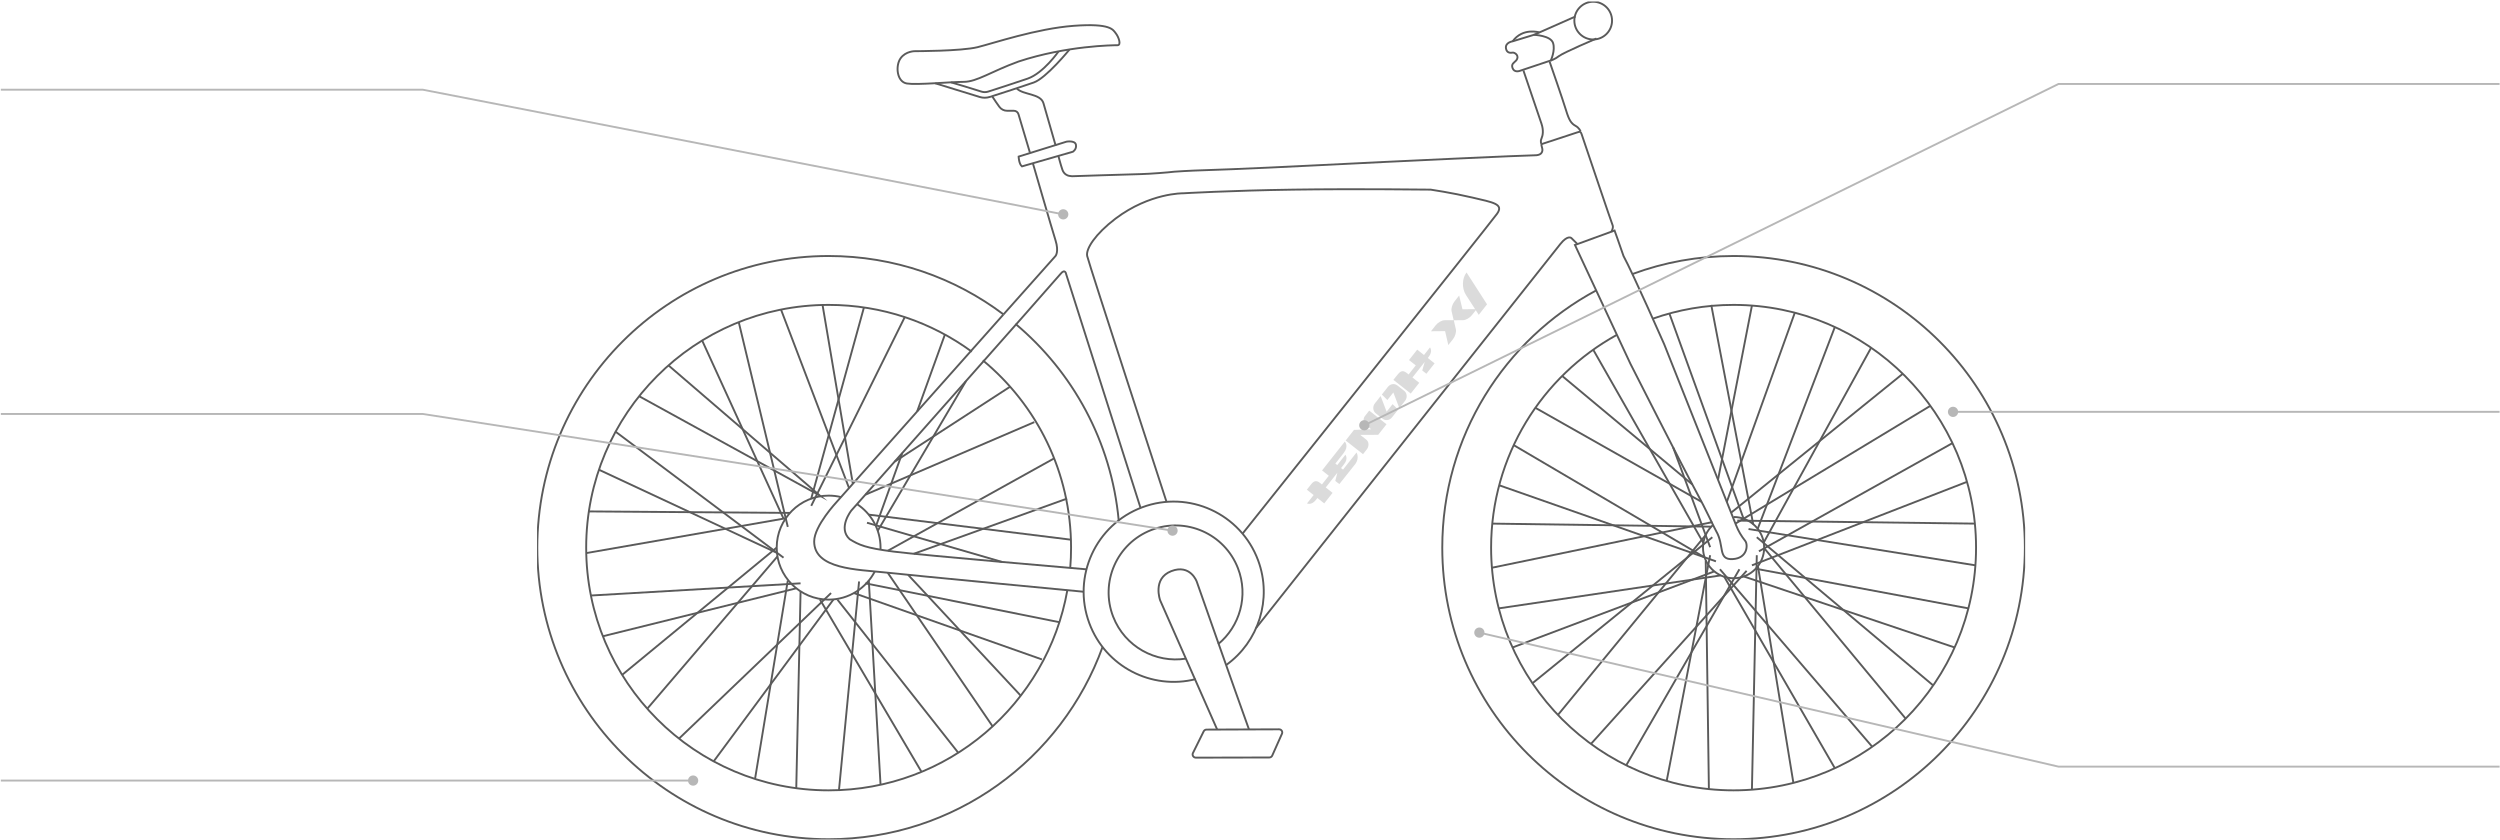 <svg width="1357" height="456" viewBox="0 0 1357 456" fill="none" xmlns="http://www.w3.org/2000/svg">
<g clip-path="url(#clip0_10_531)">
<path d="M886.075 148.757C903.183 142.405 921.684 138.962 940.985 138.962C1028.3 138.962 1099.1 209.839 1099.1 297.248C1099.1 384.657 1028.3 455.534 940.985 455.534C853.669 455.534 782.867 384.657 782.867 297.248C782.867 236.819 816.697 184.284 866.448 157.631" stroke="#5A5A5A" stroke-width="1.041" stroke-miterlimit="10"/>
<path d="M897.164 172.976C910.862 168.138 925.627 165.497 940.985 165.497C1013.65 165.497 1072.6 224.472 1072.6 297.248C1072.6 370.025 1013.68 429 940.985 429C868.286 429 809.373 370.025 809.373 297.248C809.373 247.474 836.977 204.111 877.685 181.732" stroke="#5A5A5A" stroke-width="1.041" stroke-miterlimit="10"/>
<path d="M551.19 175.796C582.292 201.855 603.254 239.668 607.227 282.438" stroke="#5A5A5A" stroke-width="1.041" stroke-miterlimit="10"/>
<path d="M598.451 351.237C576.392 412.082 518.162 455.534 449.762 455.534C362.446 455.534 291.644 384.657 291.644 297.248C291.644 209.839 362.446 138.962 449.762 138.962C485.4 138.962 518.28 150.745 544.698 170.661" stroke="#5A5A5A" stroke-width="1.041" stroke-miterlimit="10"/>
<path d="M533.49 195.592C562.724 219.752 581.373 256.319 581.373 297.248C581.373 300.958 581.225 304.638 580.928 308.289" stroke="#5A5A5A" stroke-width="1.041" stroke-miterlimit="10"/>
<path d="M579.357 320.369C568.446 382.105 514.574 429 449.762 429C377.092 429 318.18 369.995 318.18 297.248C318.18 224.501 377.092 165.497 449.791 165.497C478.847 165.497 505.709 174.935 527.501 190.903" stroke="#5A5A5A" stroke-width="1.041" stroke-miterlimit="10"/>
<path d="M474.845 310.189C470.16 319.271 460.702 325.474 449.791 325.474C434.225 325.474 421.595 312.83 421.595 297.248C421.595 281.666 434.225 269.022 449.791 269.022C452.104 269.022 454.357 269.289 456.492 269.823" stroke="#5A5A5A" stroke-width="1.041" stroke-miterlimit="10"/>
<path d="M465.179 273.623C472.858 278.668 477.958 287.365 477.958 297.248C477.958 297.634 477.958 297.99 477.928 298.376" stroke="#5A5A5A" stroke-width="1.041" stroke-miterlimit="10"/>
<path d="M695.848 398.28L690.57 410.123C690.303 410.746 689.681 411.162 688.999 411.162L649.091 411.251C647.816 411.251 646.957 409.885 647.52 408.758L653.361 396.974C653.657 396.381 654.25 396.025 654.902 396.025L694.276 395.876C695.522 395.847 696.381 397.152 695.848 398.28Z" stroke="#5A5A5A" stroke-width="1.041" stroke-miterlimit="10"/>
<path d="M677.94 395.906C671.091 376.97 649.595 315.709 649.595 315.709C649.595 315.709 646.156 306.004 635.779 310.011C625.402 314.047 629.73 325.86 629.73 325.86L660.684 395.995" stroke="#5A5A5A" stroke-width="1.041" stroke-miterlimit="10"/>
<path d="M649.032 368.63C625.165 374.684 600.052 361.892 591.276 338.266C581.847 312.949 594.745 284.782 620.035 275.344C645.326 265.905 673.463 278.816 682.891 304.134C690.748 325.296 683.069 348.417 665.576 360.972" stroke="#5A5A5A" stroke-width="1.041" stroke-miterlimit="10"/>
<path d="M643.754 357.5C627.24 360.111 610.548 351 604.232 334.764C596.968 316.036 606.219 294.963 624.927 287.691C643.636 280.419 664.687 289.68 671.951 308.408C677.791 323.426 672.988 339.958 661.188 349.664" stroke="#5A5A5A" stroke-width="1.041" stroke-miterlimit="10"/>
<path d="M947.3 293.597C945.254 291.075 943.594 288.255 942.408 285.257L903.301 186.807C903.301 186.807 886.312 148.282 881.242 138.962C878.604 131.186 876.38 125.131 876.38 125.131L854.884 132.967L884.978 197.433C884.978 197.433 913.856 254.39 920.26 266.084C926.665 277.778 930.222 286.088 931.527 288.285C936.152 296.15 932.298 303.926 940.451 303.481C948.634 303.066 948.901 295.556 947.3 293.597Z" stroke="#5A5A5A" stroke-width="1.041" stroke-miterlimit="10"/>
<path d="M856.219 132.462L853.017 129.286C853.017 129.286 851.149 127.209 846.939 132.462C842.728 137.716 681.764 340.908 681.764 340.908" stroke="#5A5A5A" stroke-width="1.041" stroke-miterlimit="10"/>
<path d="M874.66 125.755C874.66 125.755 875.965 123.558 875.283 122.134C874.72 120.887 861.882 82.807 858.472 72.745C857.998 71.35 857.553 71.38 856.159 71.855L837.451 77.999C836.176 78.414 836.888 79.216 837.125 80.551C837.125 80.551 838.222 84.291 833.152 84.291C828.082 84.291 760.986 87.378 715.327 89.693C675.39 91.711 654.102 92.423 647.846 92.602C646.986 92.631 638.299 93.076 637.41 93.195C634.267 93.611 624.097 94.382 619.383 94.501C609.955 94.709 584.457 95.599 581.877 95.659C581.699 95.659 580.454 95.481 580.276 95.451C579.387 95.302 577.519 94.531 576.689 92.186C575.71 89.366 574.495 84.677 574.495 84.677" stroke="#5A5A5A" stroke-width="1.041" stroke-miterlimit="10"/>
<path d="M633.14 272.257C633.14 272.257 590.95 142.821 590.12 138.962C589.289 135.104 594.597 126.942 605.507 118.661C624.186 104.592 642.242 104.919 642.242 104.919C642.242 104.919 667.563 103.435 701.955 102.93C736.348 102.425 776.552 102.93 776.552 102.93C776.552 102.93 787.967 104.592 799.204 107.234C810.441 109.875 816.4 110.706 812.605 116.019C808.81 121.332 674.441 289.68 674.441 289.68" stroke="#5A5A5A" stroke-width="1.041" stroke-miterlimit="10"/>
<path d="M619.087 275.7L578.705 148.787C578.705 148.787 578.201 145.462 575.562 148.787C572.923 152.081 462.095 277.125 462.095 277.125C462.095 277.125 454.594 286.623 461.206 292.677C466.306 295.794 469.686 297.426 485.133 299.415C500.58 301.403 589.704 309.031 589.704 309.031" stroke="#5A5A5A" stroke-width="1.041" stroke-miterlimit="10"/>
<path d="M544.697 170.661L454.327 272.257C454.327 272.257 441.934 285.406 441.934 293.894C441.934 309.031 465.742 309.12 479.766 310.664C493.968 312.237 588.192 321.2 588.192 321.2" stroke="#5A5A5A" stroke-width="1.041" stroke-miterlimit="10"/>
<path d="M560.649 88.624C560.649 88.624 570.937 124.122 572.923 130.414C574.91 136.706 572.923 138.962 572.923 138.962L544.697 170.661" stroke="#5A5A5A" stroke-width="1.041" stroke-miterlimit="10"/>
<path d="M857.879 71.231C857.879 71.231 857.316 69.451 855.122 68.263C852.928 67.046 851.712 65.384 850.052 59.864C848.391 54.343 841.127 33.478 841.127 33.478" stroke="#5A5A5A" stroke-width="1.041" stroke-miterlimit="10"/>
<path d="M836.71 78.177C836.71 78.177 835.939 76.96 836.71 75.209C837.481 73.428 837.925 70.786 836.71 67.136C835.494 63.485 826.896 38.227 826.896 38.227" stroke="#5A5A5A" stroke-width="1.041" stroke-miterlimit="10"/>
<path d="M824.761 38.523L841.78 32.825C841.78 32.825 844.329 27.423 842.995 23.327C841.661 19.231 832.618 18.904 832.618 18.904L821.025 22.436C821.025 22.436 816.786 23.03 817.468 26.443C817.972 28.936 820.017 28.729 821.144 28.551C821.974 28.432 825.058 30.035 823.012 32.795C821.796 34.131 820.166 34.665 821.025 36.98C821.945 39.503 824.761 38.523 824.761 38.523Z" stroke="#5A5A5A" stroke-width="1.041" stroke-miterlimit="10"/>
<path d="M832.618 18.905L855.122 8.962" stroke="#5A5A5A" stroke-width="1.041" stroke-miterlimit="10"/>
<path d="M841.78 32.825C841.78 32.825 843.885 32.261 846.286 30.391C848.718 28.521 866.566 20.893 866.566 20.893" stroke="#5A5A5A" stroke-width="1.041" stroke-miterlimit="10"/>
<path d="M835.553 17.599C835.553 17.599 826.57 14.809 821.055 22.437" stroke="#5A5A5A" stroke-width="1.041" stroke-miterlimit="10"/>
<path d="M864.787 21.427C870.437 21.427 875.016 16.843 875.016 11.188C875.016 5.532 870.437 0.948 864.787 0.948C859.138 0.948 854.558 5.532 854.558 11.188C854.558 16.843 859.138 21.427 864.787 21.427Z" stroke="#5A5A5A" stroke-width="1.041" stroke-miterlimit="10"/>
<path d="M554.719 90.316L582.352 82.362C582.352 82.362 584.516 81.026 584.012 78.562C583.508 76.069 578.883 76.9 578.883 76.9L552.91 85.003C552.91 85.033 553.058 89.01 554.719 90.316Z" stroke="#5A5A5A" stroke-width="1.041" stroke-miterlimit="10"/>
<path d="M496.666 27.779C496.666 27.779 521.808 27.779 530.584 25.613C539.361 23.446 562.665 15.521 582.856 14.008C603.046 12.524 604.143 16.174 605.685 18.133C607.227 20.092 608.769 24.544 606.575 24.544C604.381 24.544 579.12 24.752 552.88 33.389C537.997 38.791 530.288 44.43 523.113 44.43C515.938 44.43 497.763 46.211 492.248 45.321C486.734 44.43 485.963 35.615 488.839 31.638C491.626 27.69 496.666 27.779 496.666 27.779Z" stroke="#5A5A5A" stroke-width="1.041" stroke-miterlimit="10"/>
<path d="M551.961 48.051C555.312 51.583 564.859 50.663 566.4 56.065C568.179 62.238 573.012 79.037 573.012 79.037" stroke="#5A5A5A" stroke-width="1.041" stroke-miterlimit="10"/>
<path d="M559.018 82.777L552.821 61.971C552.495 60.873 551.487 60.131 550.36 60.131H546.684C544.994 60.131 543.393 59.33 542.414 57.935C541.347 56.451 539.924 54.403 538.649 52.414" stroke="#5A5A5A" stroke-width="1.041" stroke-miterlimit="10"/>
<path d="M574.583 27.898C574.583 27.898 566.4 39.711 557.802 42.679C551.013 45.024 540.458 48.407 536.307 49.743C535.15 50.099 533.935 50.099 532.779 49.743C528.657 48.437 518.488 45.291 516.234 44.697" stroke="#5A5A5A" stroke-width="1.041" stroke-miterlimit="10"/>
<path d="M580.513 26.889C580.513 26.889 567.942 42.352 561.123 44.786C555.845 46.656 542.918 50.811 537.256 52.622C535.477 53.186 533.579 53.186 531.8 52.651L507.636 45.202" stroke="#5A5A5A" stroke-width="1.041" stroke-miterlimit="10"/>
<path d="M940.985 280.627C950.176 280.627 957.588 288.077 957.588 297.248C957.588 306.42 950.147 313.869 940.985 313.869C931.824 313.869 924.382 306.42 924.382 297.248C924.382 292.351 926.487 287.958 929.867 284.901" stroke="#5A5A5A" stroke-width="1.041" stroke-miterlimit="10"/>
<path d="M954.742 299.237L1059.79 240.529" stroke="#5A5A5A" stroke-width="1.041" stroke-miterlimit="10"/>
<path d="M1015.64 188.766L957.351 294.488" stroke="#5A5A5A" stroke-width="1.041" stroke-miterlimit="10"/>
<path d="M949.109 287.157L1072.24 306.865" stroke="#5A5A5A" stroke-width="1.041" stroke-miterlimit="10"/>
<path d="M950.947 306.864L1067.67 261.542" stroke="#5A5A5A" stroke-width="1.041" stroke-miterlimit="10"/>
<path d="M951.659 284.693L928.859 165.497" stroke="#5A5A5A" stroke-width="1.041" stroke-miterlimit="10"/>
<path d="M995.954 177.517L954.09 287.008" stroke="#5A5A5A" stroke-width="1.041" stroke-miterlimit="10"/>
<path d="M941.993 284.219L1047.78 220.287" stroke="#5A5A5A" stroke-width="1.041" stroke-miterlimit="10"/>
<path d="M943.001 282.586L1071.94 284.218" stroke="#5A5A5A" stroke-width="1.041" stroke-miterlimit="10"/>
<path d="M953.586 291.609L1049.32 372.043" stroke="#5A5A5A" stroke-width="1.041" stroke-miterlimit="10"/>
<path d="M1034.38 390.059L957.588 297.515" stroke="#5A5A5A" stroke-width="1.041" stroke-miterlimit="10"/>
<path d="M946.559 312.919L1060.97 351.445" stroke="#5A5A5A" stroke-width="1.041" stroke-miterlimit="10"/>
<path d="M952.993 308.705L1068.42 330.223" stroke="#5A5A5A" stroke-width="1.041" stroke-miterlimit="10"/>
<path d="M954.208 307.31L973.451 424.933" stroke="#5A5A5A" stroke-width="1.041" stroke-miterlimit="10"/>
<path d="M950.947 428.614L953.586 301.374" stroke="#5A5A5A" stroke-width="1.041" stroke-miterlimit="10"/>
<path d="M935.945 313.097L995.954 416.979" stroke="#5A5A5A" stroke-width="1.041" stroke-miterlimit="10"/>
<path d="M927.584 428.317L925.864 304.371" stroke="#5A5A5A" stroke-width="1.041" stroke-miterlimit="10"/>
<path d="M863.572 403.801L948.071 309.833" stroke="#5A5A5A" stroke-width="1.041" stroke-miterlimit="10"/>
<path d="M882.725 415.406L944.157 309.002" stroke="#5A5A5A" stroke-width="1.041" stroke-miterlimit="10"/>
<path d="M904.665 423.924L928.266 301.374" stroke="#5A5A5A" stroke-width="1.041" stroke-miterlimit="10"/>
<path d="M845.634 388.07L925.805 290.451" stroke="#5A5A5A" stroke-width="1.041" stroke-miterlimit="10"/>
<path d="M831.818 370.856L929.452 291.609" stroke="#5A5A5A" stroke-width="1.041" stroke-miterlimit="10"/>
<path d="M933.573 309.002L1016.23 405.315" stroke="#5A5A5A" stroke-width="1.041" stroke-miterlimit="10"/>
<path d="M820.996 351.445L930.489 310.159" stroke="#5A5A5A" stroke-width="1.041" stroke-miterlimit="10"/>
<path d="M813.524 330.223L933.988 312.326" stroke="#5A5A5A" stroke-width="1.041" stroke-miterlimit="10"/>
<path d="M925.212 302.531L821.648 241.627" stroke="#5A5A5A" stroke-width="1.041" stroke-miterlimit="10"/>
<path d="M813.761 263.412L931.408 304.698" stroke="#5A5A5A" stroke-width="1.041" stroke-miterlimit="10"/>
<path d="M809.818 308.171L929.452 283.387" stroke="#5A5A5A" stroke-width="1.041" stroke-miterlimit="10"/>
<path d="M809.996 284.218L928.859 285.88" stroke="#5A5A5A" stroke-width="1.041" stroke-miterlimit="10"/>
<path d="M928.266 297.011L908.134 242.755" stroke="#5A5A5A" stroke-width="1.041" stroke-miterlimit="10"/>
<path d="M924.619 294.755L864.787 189.805" stroke="#5A5A5A" stroke-width="1.041" stroke-miterlimit="10"/>
<path d="M923.67 272.435L833.389 221.355" stroke="#5A5A5A" stroke-width="1.041" stroke-miterlimit="10"/>
<path d="M847.947 204.081L918.6 262.967" stroke="#5A5A5A" stroke-width="1.041" stroke-miterlimit="10"/>
<path d="M939.651 278.282L1032.81 202.894" stroke="#5A5A5A" stroke-width="1.041" stroke-miterlimit="10"/>
<path d="M937.309 272.435L974.221 169.741" stroke="#5A5A5A" stroke-width="1.041" stroke-miterlimit="10"/>
<path d="M932.535 260.444L950.947 165.882" stroke="#5A5A5A" stroke-width="1.041" stroke-miterlimit="10"/>
<path d="M946.411 281.547L906.148 170.186" stroke="#5A5A5A" stroke-width="1.041" stroke-miterlimit="10"/>
<path d="M451.096 321.913L368.553 400.922" stroke="#5A5A5A" stroke-width="1.041" stroke-miterlimit="10"/>
<path d="M434.552 316.63L320.729 323.248" stroke="#5A5A5A" stroke-width="1.041" stroke-miterlimit="10"/>
<path d="M425.301 302.709L334.131 234.325" stroke="#5A5A5A" stroke-width="1.041" stroke-miterlimit="10"/>
<path d="M427.614 285.999L400.989 174.846" stroke="#5A5A5A" stroke-width="1.041" stroke-miterlimit="10"/>
<path d="M440.333 274.572L491.092 172.145" stroke="#5A5A5A" stroke-width="1.041" stroke-miterlimit="10"/>
<path d="M470.605 283.743L543.897 305.024" stroke="#5A5A5A" stroke-width="1.041" stroke-miterlimit="10"/>
<path d="M466.306 315.62L455.395 428.881" stroke="#5A5A5A" stroke-width="1.041" stroke-miterlimit="10"/>
<path d="M452.43 325.355L387.38 413.269" stroke="#5A5A5A" stroke-width="1.041" stroke-miterlimit="10"/>
<path d="M454.565 325.474L520.148 408.609" stroke="#5A5A5A" stroke-width="1.041" stroke-miterlimit="10"/>
<path d="M471.583 315.145L477.958 425.972" stroke="#5A5A5A" stroke-width="1.041" stroke-miterlimit="10"/>
<path d="M445.047 325.355L500.194 418.968" stroke="#5A5A5A" stroke-width="1.041" stroke-miterlimit="10"/>
<path d="M434.552 321.022L432.209 427.812" stroke="#5A5A5A" stroke-width="1.041" stroke-miterlimit="10"/>
<path d="M427.614 315.145L409.824 422.826" stroke="#5A5A5A" stroke-width="1.041" stroke-miterlimit="10"/>
<path d="M421.98 302.056L351.327 384.687" stroke="#5A5A5A" stroke-width="1.041" stroke-miterlimit="10"/>
<path d="M432.209 319.33L327.222 345.36" stroke="#5A5A5A" stroke-width="1.041" stroke-miterlimit="10"/>
<path d="M421.565 297.248L337.689 366.314" stroke="#5A5A5A" stroke-width="1.041" stroke-miterlimit="10"/>
<path d="M421.98 300.216L325.088 254.954" stroke="#5A5A5A" stroke-width="1.041" stroke-miterlimit="10"/>
<path d="M426.487 281.31L318.209 300.216" stroke="#5A5A5A" stroke-width="1.041" stroke-miterlimit="10"/>
<path d="M428.8 278.401L319.632 277.6" stroke="#5A5A5A" stroke-width="1.041" stroke-miterlimit="10"/>
<path d="M425.301 281.517L381.124 184.818" stroke="#5A5A5A" stroke-width="1.041" stroke-miterlimit="10"/>
<path d="M362.831 198.323L445.047 269.022L346.909 215.063" stroke="#5A5A5A" stroke-width="1.041" stroke-miterlimit="10"/>
<path d="M440.333 270.625L468.944 166.891" stroke="#5A5A5A" stroke-width="1.041" stroke-miterlimit="10"/>
<path d="M460.85 264.896L423.937 168.049" stroke="#5A5A5A" stroke-width="1.041" stroke-miterlimit="10"/>
<path d="M462.926 262.581L446.47 165.497" stroke="#5A5A5A" stroke-width="1.041" stroke-miterlimit="10"/>
<path d="M476.446 288.077L524.358 206.841" stroke="#5A5A5A" stroke-width="1.041" stroke-miterlimit="10"/>
<path d="M469.715 268.518L561.419 229.132" stroke="#5A5A5A" stroke-width="1.041" stroke-miterlimit="10"/>
<path d="M481.871 298.97L572.182 248.81" stroke="#5A5A5A" stroke-width="1.041" stroke-miterlimit="10"/>
<path d="M495.955 300.602L579.209 270.625" stroke="#5A5A5A" stroke-width="1.041" stroke-miterlimit="10"/>
<path d="M471.583 279.351L581.284 292.945" stroke="#5A5A5A" stroke-width="1.041" stroke-miterlimit="10"/>
<path d="M485.666 250.531L548.285 209.898" stroke="#5A5A5A" stroke-width="1.041" stroke-miterlimit="10"/>
<path d="M475.467 285.613L489.728 245.93" stroke="#5A5A5A" stroke-width="1.041" stroke-miterlimit="10"/>
<path d="M497.822 223.344L512.884 181.613" stroke="#5A5A5A" stroke-width="1.041" stroke-miterlimit="10"/>
<path d="M481.871 310.901L538.797 394.274" stroke="#5A5A5A" stroke-width="1.041" stroke-miterlimit="10"/>
<path d="M463.459 321.913L565.57 357.945" stroke="#5A5A5A" stroke-width="1.041" stroke-miterlimit="10"/>
<path d="M469.715 316.63L575.028 337.732" stroke="#5A5A5A" stroke-width="1.041" stroke-miterlimit="10"/>
<path d="M492.93 312.029L554.066 377.623" stroke="#5A5A5A" stroke-width="1.041" stroke-miterlimit="10"/>
<g clip-path="url(#clip1_10_531)">
<path d="M741.751 231.02L744.255 232.995L734.934 233.352L730.433 239.114L739.848 246.537L741.952 243.842C743.124 242.329 743.183 239.877 741.68 238.692L738.315 236.038L748.073 236.025L752.6 230.284L743.21 222.881L740.911 225.797C739.615 227.441 740.081 229.703 741.751 231.02Z" fill="#DBDBDB"/>
<path d="M749.415 214.984C748.502 216.222 747.205 217.761 746.286 218.953C744.992 220.62 745.174 222.846 746.53 224.165L750.255 227.102C751.077 227.75 751.951 228.147 753.041 228.007C754.131 227.866 754.985 227.311 755.704 226.399L758.904 222.34L755.897 219.365L752.656 223.475L749.415 214.984Z" fill="#DBDBDB"/>
<path d="M753.263 210.103L750.063 214.162L753.071 217.137L756.311 213.027L759.552 221.518C760.466 220.28 761.763 218.741 762.681 217.549C763.965 215.895 763.806 213.666 762.437 212.337L758.712 209.4C757.89 208.752 757.016 208.354 755.927 208.495C754.837 208.636 753.982 209.191 753.263 210.103Z" fill="#DBDBDB"/>
<path d="M729.387 245.83C732.324 242.105 729.964 239.682 729.964 239.682L717.609 255.353L721.27 258.239L717.543 262.966L716.4 262.065C714.563 260.616 713.153 261.004 711.746 262.79L709.366 265.808L712.924 268.614L713.039 268.705L709.444 273.265C709.444 273.265 711.834 274.461 714.274 271.366L715.095 270.325L718.794 273.242L723.323 267.523L719.611 264.596L725.92 256.594L724.792 261.037L726.989 262.768C729.414 259.744 733.298 254.871 735.699 251.827C738.066 248.507 736.326 245.614 736.326 245.614L728.994 254.914L727.928 254.074L729.566 251.97C731.996 248.887 730.286 246.83 730.286 246.83L725.86 252.443L724.833 251.633L729.4 245.84L729.387 245.83Z" fill="#DBDBDB"/>
<path d="M772.948 192.691L769.261 189.785L764.805 195.437L768.479 198.333L764.6 203.253L763.547 202.422C761.248 200.61 759.897 201.69 758.489 203.475L756.329 206.188L765.757 213.621L770.355 207.79L766.681 204.893L773.335 196.454L771.999 201.108L774.246 202.88L776.495 200.029L776.859 199.566L778.702 197.228L775.003 194.312L775.479 193.708C777.909 190.625 776.199 188.568 776.199 188.568L772.948 192.691Z" fill="#DBDBDB"/>
<path d="M793.76 167.879L793.81 167.815L792.026 160.409L789.474 163.646C788.289 165.149 787.59 167.514 787.922 168.942L789.043 173.783L784.074 173.823C782.608 173.834 780.471 175.065 779.286 176.568L776.734 179.805L784.413 179.735L784.402 179.748L786.147 187.31L788.699 184.073C789.884 182.57 790.583 180.204 790.251 178.776L789.122 173.867L789.143 173.841L794.18 173.792C795.646 173.782 797.783 172.551 798.968 171.048L801.52 167.811L793.76 167.879Z" fill="#DBDBDB"/>
<path d="M802.666 170.902L807.162 165.198L796.042 147.891C793.561 151.038 793.403 156.496 795.699 160.056L802.666 170.902Z" fill="#DBDBDB"/>
</g>
</g>
<path d="M633.679 288.029C633.679 289.562 634.921 290.805 636.454 290.805C637.987 290.805 639.23 289.562 639.23 288.029C639.23 286.496 637.987 285.254 636.454 285.254C634.921 285.254 633.679 286.496 633.679 288.029ZM229.454 224.696L229.534 224.181L229.494 224.175H229.454V224.696ZM0.451 225.216H229.454V224.175H0.451V225.216ZM229.374 225.21L636.374 288.544L636.534 287.515L229.534 224.181L229.374 225.21Z" fill="#B7B7B7"/>
<path d="M737.771 230.843C737.771 232.376 739.014 233.619 740.547 233.619C742.08 233.619 743.322 232.376 743.322 230.843C743.322 229.31 742.08 228.067 740.547 228.067C739.014 228.067 737.771 229.31 737.771 230.843ZM1117.36 45.57V45.049H1117.24L1117.13 45.102L1117.36 45.57ZM1356.77 45.049H1117.36V46.09H1356.77V45.049ZM1117.13 45.102L740.317 230.376L740.776 231.31L1117.59 46.037L1117.13 45.102Z" fill="#B7B7B7"/>
<path d="M1057.33 223.557C1057.33 225.09 1058.58 226.333 1060.11 226.333C1061.64 226.333 1062.89 225.09 1062.89 223.557C1062.89 222.024 1061.64 220.781 1060.11 220.781C1058.58 220.781 1057.33 222.024 1057.33 223.557ZM1356.77 223.036H1117.36V224.077H1356.77V223.036ZM1117.36 223.036H1060.11V224.077H1117.36V223.036Z" fill="#B7B7B7"/>
<path d="M574.346 116.342C574.346 117.875 575.589 119.118 577.122 119.118C578.655 119.118 579.898 117.875 579.898 116.342C579.898 114.809 578.655 113.566 577.122 113.566C575.589 113.566 574.346 114.809 574.346 116.342ZM229.454 48.682L229.553 48.171L229.504 48.161H229.454V48.682ZM0.451 49.202H229.454V48.161H0.451V49.202ZM229.355 49.193L577.022 116.853L577.221 115.831L229.553 48.171L229.355 49.193Z" fill="#B7B7B7"/>
<path d="M373.448 423.688C373.448 425.222 374.691 426.464 376.224 426.464C377.757 426.464 379 425.222 379 423.688C379 422.155 377.757 420.913 376.224 420.913C374.691 420.913 373.448 422.155 373.448 423.688ZM0.451 424.209H229.454V423.168H0.451V424.209ZM229.454 424.209H376.224V423.168H229.454V424.209Z" fill="#B7B7B7"/>
<path d="M800.226 343.387C800.226 344.92 801.469 346.163 803.002 346.163C804.535 346.163 805.778 344.92 805.778 343.387C805.778 341.854 804.535 340.611 803.002 340.611C801.469 340.611 800.226 341.854 800.226 343.387ZM1117.36 416.127L1117.24 416.635L1117.3 416.648H1117.36V416.127ZM1356.77 415.607H1117.36V416.648H1356.77V415.607ZM1117.48 415.62L803.119 342.88L802.885 343.894L1117.24 416.635L1117.48 415.62Z" fill="#B7B7B7"/>
<defs>
<clipPath id="clip0_10_531">
<rect width="807.755" height="454.883" fill="white" transform="translate(291.496 0.8)"/>
</clipPath>
<clipPath id="clip1_10_531">
<rect width="152.07" height="19.448" fill="white" transform="translate(701.892 267.31) rotate(-51.748)"/>
</clipPath>
</defs>
</svg>

